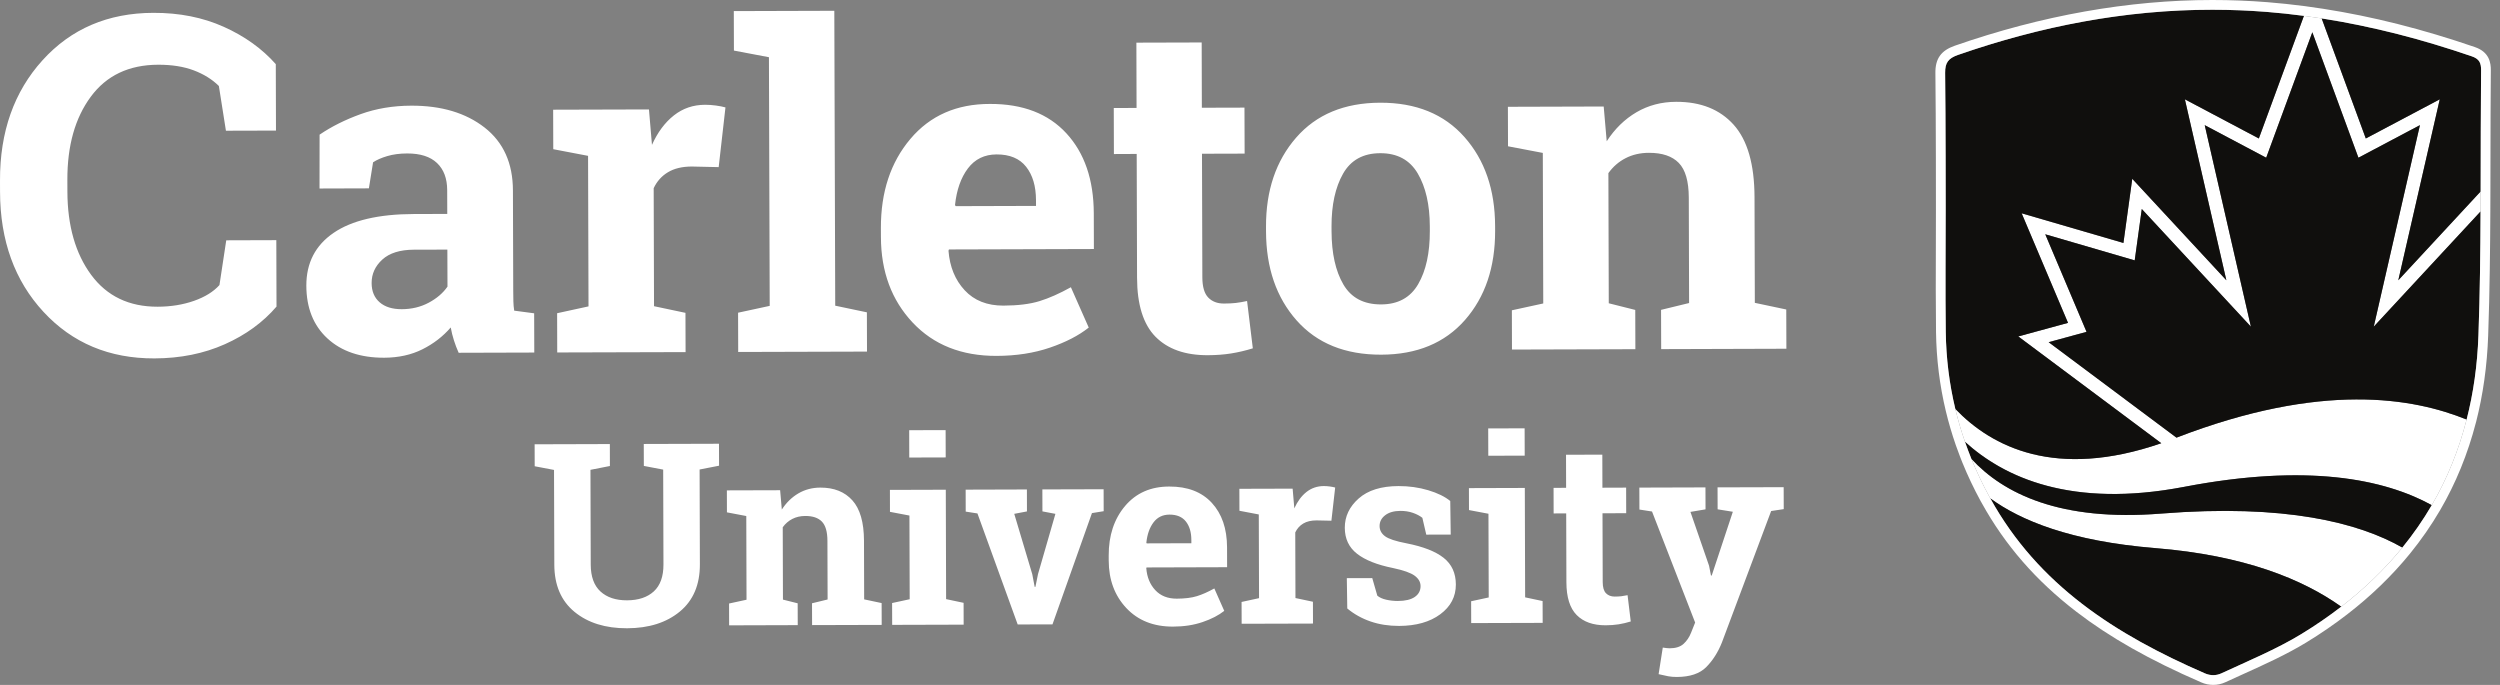 <svg width="146" height="40" viewBox="0 0 146 40" fill="none" xmlns="http://www.w3.org/2000/svg">
<rect x="0" y="0" width="146" height="40" fill="#808080" stroke="none"/>
<path d="M16.117 7.626L13.194 7.634L12.782 5.022C12.395 4.638 11.906 4.333 11.318 4.11C10.729 3.888 10.035 3.778 9.235 3.78C7.529 3.785 6.217 4.408 5.3 5.651C4.383 6.893 3.928 8.511 3.934 10.505L3.936 11.192C3.942 13.185 4.405 14.805 5.324 16.051C6.244 17.297 7.539 17.917 9.21 17.912C9.982 17.91 10.689 17.795 11.331 17.569C11.972 17.343 12.467 17.036 12.816 16.648L13.213 14.034L16.137 14.025L16.148 17.905C15.36 18.824 14.354 19.556 13.13 20.103C11.905 20.65 10.534 20.926 9.017 20.931C6.385 20.938 4.227 20.033 2.542 18.215C0.857 16.396 0.01 14.059 0.002 11.203L6.13985e-05 10.543C-0.008 7.696 0.82 5.354 2.485 3.517C4.15 1.68 6.307 0.757 8.957 0.75C10.475 0.745 11.845 1.017 13.068 1.566C14.291 2.115 15.304 2.841 16.106 3.746L16.117 7.626ZM23.464 18.057C24.04 18.055 24.564 17.93 25.035 17.679C25.506 17.428 25.872 17.115 26.133 16.739L26.126 14.577L24.174 14.582C23.362 14.585 22.746 14.777 22.328 15.158C21.91 15.539 21.701 15.996 21.703 16.529C21.704 17.01 21.861 17.385 22.172 17.655C22.482 17.924 22.913 18.059 23.464 18.057ZM26.786 20.602C26.68 20.366 26.587 20.123 26.509 19.876C26.43 19.627 26.367 19.377 26.323 19.123C25.87 19.648 25.319 20.074 24.669 20.399C24.02 20.724 23.275 20.888 22.437 20.891C21.048 20.895 19.944 20.52 19.125 19.767C18.306 19.014 17.894 17.986 17.89 16.685C17.887 15.357 18.416 14.329 19.48 13.601C20.544 12.872 22.106 12.505 24.168 12.499L26.12 12.493L26.116 11.104C26.114 10.423 25.916 9.895 25.522 9.521C25.128 9.146 24.546 8.96 23.777 8.962C23.34 8.963 22.952 9.015 22.611 9.117C22.271 9.218 21.996 9.339 21.787 9.479L21.543 11L18.66 11.009L18.664 7.864C19.361 7.39 20.162 6.99 21.065 6.664C21.968 6.338 22.952 6.174 24.018 6.171C25.774 6.165 27.201 6.592 28.3 7.448C29.399 8.306 29.951 9.53 29.955 11.119L29.973 16.977C29.973 17.195 29.976 17.4 29.981 17.593C29.986 17.785 30.002 17.968 30.029 18.142L31.195 18.297L31.202 20.589L26.786 20.602ZM32.536 18.292L34.369 17.893L34.343 9.101L32.311 8.713L32.304 6.407L37.899 6.391L38.075 8.461C38.405 7.726 38.832 7.152 39.355 6.74C39.877 6.328 40.484 6.121 41.174 6.119C41.375 6.118 41.587 6.133 41.81 6.163C42.033 6.193 42.218 6.23 42.367 6.273L41.971 9.76L40.399 9.725C39.839 9.727 39.377 9.837 39.011 10.057C38.644 10.276 38.365 10.587 38.175 10.99L38.195 17.882L40.031 18.27L40.038 20.563L32.542 20.584L32.536 18.292ZM42.861 2.954L42.854 0.648L48.724 0.63L48.777 17.852L50.626 18.24L50.633 20.533L43.111 20.555L43.104 18.262L44.951 17.863L44.906 3.341L42.861 2.954ZM58.201 9.018C57.494 9.02 56.935 9.293 56.526 9.835C56.117 10.378 55.866 11.091 55.773 11.973L55.812 12.039L60.503 12.025L60.502 11.684C60.5 10.872 60.308 10.224 59.926 9.74C59.545 9.256 58.97 9.016 58.201 9.018ZM58.201 20.784C56.157 20.79 54.521 20.14 53.295 18.833C52.068 17.526 51.452 15.864 51.446 13.846L51.444 13.322C51.438 11.216 52.011 9.481 53.165 8.115C54.318 6.748 55.869 6.067 57.817 6.07C59.73 6.064 61.217 6.636 62.277 7.786C63.337 8.936 63.871 10.494 63.877 12.46L63.883 14.543L55.418 14.568L55.392 14.646C55.465 15.581 55.779 16.349 56.336 16.95C56.892 17.551 57.647 17.85 58.599 17.848C59.446 17.845 60.149 17.758 60.708 17.586C61.266 17.414 61.877 17.143 62.54 16.774L63.582 19.13C62.998 19.595 62.241 19.986 61.312 20.303C60.383 20.62 59.346 20.781 58.201 20.784ZM70.178 2.48L70.188 6.292L72.677 6.285L72.686 8.971L70.196 8.978L70.217 16.198C70.219 16.749 70.334 17.141 70.561 17.376C70.789 17.612 71.095 17.729 71.48 17.727C71.742 17.727 71.971 17.715 72.167 17.693C72.364 17.67 72.584 17.632 72.829 17.579L73.165 20.343C72.737 20.475 72.314 20.575 71.894 20.642C71.475 20.709 71.021 20.742 70.532 20.744C69.213 20.748 68.196 20.389 67.482 19.666C66.768 18.942 66.409 17.795 66.404 16.223L66.383 8.99L65.052 8.996L65.044 6.309L66.375 6.303L66.365 2.491L70.178 2.48ZM77.762 13.502C77.766 14.795 77.996 15.832 78.453 16.612C78.909 17.393 79.644 17.781 80.658 17.778C81.645 17.775 82.367 17.38 82.823 16.592C83.279 15.805 83.506 14.769 83.502 13.485L83.501 13.21C83.497 11.951 83.263 10.926 82.797 10.132C82.332 9.339 81.601 8.944 80.606 8.947C79.61 8.949 78.886 9.349 78.434 10.145C77.982 10.942 77.758 11.969 77.761 13.226L77.762 13.502ZM73.935 13.238C73.929 11.124 74.516 9.391 75.695 8.037C76.875 6.684 78.509 6.005 80.597 5.998C82.693 5.992 84.335 6.66 85.523 8.002C86.711 9.344 87.308 11.076 87.314 13.198L87.315 13.474C87.321 15.605 86.734 17.343 85.555 18.688C84.375 20.032 82.745 20.707 80.667 20.713C78.561 20.72 76.915 20.054 75.727 18.717C74.539 17.379 73.942 15.645 73.936 13.513L73.935 13.238ZM88.293 18.121L90.126 17.722L90.1 8.93L88.068 8.543L88.061 6.237L93.656 6.22L93.832 8.251C94.302 7.525 94.881 6.959 95.57 6.555C96.259 6.152 97.031 5.948 97.888 5.946C99.32 5.941 100.44 6.388 101.246 7.285C102.052 8.183 102.458 9.592 102.464 11.514L102.482 17.686L104.318 18.074L104.325 20.366L97.013 20.389L97.006 18.096L98.643 17.697L98.625 11.539C98.622 10.587 98.428 9.912 98.042 9.516C97.657 9.12 97.075 8.923 96.298 8.925C95.791 8.926 95.337 9.03 94.936 9.237C94.534 9.443 94.199 9.735 93.93 10.111L93.952 17.711L95.499 18.1L95.506 20.393L88.299 20.414L88.293 18.121ZM35.615 25.933L35.618 27.215L34.483 27.438L34.499 32.974C34.501 33.674 34.691 34.197 35.068 34.543C35.446 34.889 35.962 35.061 36.618 35.059C37.283 35.057 37.805 34.883 38.183 34.537C38.56 34.191 38.748 33.666 38.746 32.962L38.73 27.425L37.6 27.21L37.596 25.928L41.989 25.915L41.993 27.197L40.857 27.419L40.873 32.955C40.877 34.145 40.487 35.065 39.705 35.713C38.923 36.361 37.895 36.687 36.623 36.691C35.355 36.695 34.331 36.374 33.549 35.731C32.768 35.088 32.376 34.171 32.372 32.981L32.355 27.444L31.226 27.229L31.222 25.947L32.351 25.943L34.478 25.937L35.615 25.933ZM42.578 35.245L43.597 35.024L43.583 30.136L42.453 29.921L42.449 28.638L45.56 28.629L45.658 29.758C45.919 29.354 46.241 29.04 46.624 28.815C47.007 28.59 47.436 28.477 47.912 28.476C48.709 28.474 49.331 28.722 49.779 29.221C50.228 29.72 50.453 30.504 50.457 31.572L50.467 35.003L51.487 35.219L51.491 36.494L47.426 36.506L47.422 35.231L48.332 35.01L48.322 31.586C48.321 31.056 48.213 30.682 47.998 30.461C47.784 30.241 47.461 30.131 47.028 30.133C46.747 30.133 46.494 30.191 46.271 30.306C46.048 30.421 45.862 30.583 45.712 30.792L45.724 35.017L46.584 35.233L46.588 36.508L42.581 36.52L42.578 35.245ZM55.229 26.714L53.101 26.72L53.097 25.124L55.224 25.118L55.229 26.714ZM52.099 35.217L53.126 34.995L53.111 30.108L51.974 29.892L51.971 28.61L55.234 28.6L55.253 34.989L56.274 35.205L56.277 36.48L52.103 36.492L52.099 35.217ZM59.974 29.867L59.232 30.008L60.284 33.531L60.425 34.273H60.468L60.619 33.53L61.636 30.009L60.878 29.865L60.874 28.582L64.451 28.572L64.455 29.854L63.77 29.965L61.465 36.463L59.433 36.469L57.083 29.985L56.397 29.878L56.394 28.596L59.971 28.585L59.974 29.867ZM68.296 30.053C67.902 30.055 67.592 30.206 67.365 30.507C67.137 30.809 66.998 31.205 66.946 31.696L66.968 31.733L69.576 31.725L69.575 31.536C69.574 31.084 69.467 30.724 69.255 30.455C69.043 30.186 68.723 30.052 68.296 30.053ZM68.505 36.594C67.368 36.598 66.459 36.236 65.777 35.51C65.095 34.783 64.752 33.859 64.749 32.737L64.748 32.446C64.744 31.276 65.063 30.31 65.704 29.55C66.346 28.791 67.208 28.412 68.291 28.414C69.355 28.411 70.181 28.729 70.771 29.368C71.36 30.008 71.657 30.874 71.66 31.966L71.663 33.125L66.957 33.139L66.943 33.182C66.983 33.702 67.158 34.129 67.467 34.463C67.777 34.797 68.196 34.964 68.725 34.962C69.197 34.96 69.587 34.912 69.898 34.816C70.208 34.721 70.548 34.57 70.916 34.365L71.496 35.675C71.171 35.933 70.751 36.151 70.234 36.327C69.717 36.504 69.141 36.593 68.505 36.594ZM72.508 35.154L73.528 34.932L73.513 30.044L72.383 29.829L72.379 28.546L75.49 28.537L75.588 29.688C75.772 29.28 76.009 28.961 76.299 28.731C76.59 28.503 76.927 28.387 77.311 28.386C77.423 28.386 77.54 28.394 77.664 28.411C77.788 28.428 77.891 28.448 77.974 28.472L77.754 30.41L76.88 30.391C76.569 30.392 76.312 30.453 76.108 30.575C75.904 30.697 75.749 30.87 75.643 31.094L75.655 34.926L76.675 35.142L76.679 36.416L72.512 36.428L72.508 35.154ZM84.722 31.219L83.294 31.223L83.066 30.241C82.919 30.125 82.736 30.028 82.515 29.951C82.293 29.874 82.049 29.835 81.782 29.836C81.408 29.838 81.112 29.922 80.894 30.09C80.676 30.259 80.567 30.469 80.568 30.722C80.569 30.96 80.674 31.157 80.883 31.314C81.093 31.472 81.511 31.61 82.137 31.729C83.114 31.921 83.839 32.204 84.311 32.579C84.783 32.954 85.02 33.472 85.022 34.132C85.024 34.842 84.721 35.422 84.113 35.872C83.505 36.324 82.703 36.55 81.707 36.554C81.1 36.555 80.543 36.468 80.035 36.292C79.527 36.117 79.076 35.864 78.681 35.535L78.654 33.765L80.14 33.761L80.435 34.787C80.561 34.894 80.734 34.972 80.953 35.022C81.171 35.072 81.4 35.097 81.637 35.097C82.07 35.095 82.399 35.017 82.624 34.861C82.849 34.704 82.962 34.493 82.961 34.226C82.96 33.993 82.845 33.791 82.617 33.622C82.388 33.453 81.967 33.304 81.355 33.174C80.427 32.988 79.725 32.709 79.251 32.339C78.776 31.969 78.538 31.463 78.536 30.822C78.534 30.162 78.804 29.592 79.347 29.111C79.889 28.631 80.663 28.39 81.669 28.387C82.281 28.385 82.86 28.466 83.407 28.629C83.954 28.793 84.383 29.003 84.695 29.259L84.722 31.219ZM89.043 26.609L86.916 26.616L86.911 25.02L89.038 25.014L89.043 26.609ZM85.914 35.113L86.941 34.891L86.926 30.003L85.789 29.788L85.785 28.506L89.049 28.496L89.068 34.885L90.088 35.101L90.092 36.376L85.918 36.388L85.914 35.113ZM93.576 26.551L93.581 28.482L94.966 28.477L94.97 29.971L93.586 29.975L93.598 33.989C93.598 34.295 93.662 34.514 93.789 34.645C93.916 34.775 94.086 34.84 94.299 34.84C94.445 34.839 94.573 34.833 94.682 34.821C94.791 34.808 94.914 34.787 95.05 34.758L95.236 36.294C94.999 36.367 94.763 36.423 94.53 36.46C94.297 36.497 94.045 36.516 93.773 36.517C93.039 36.519 92.474 36.319 92.077 35.917C91.68 35.515 91.48 34.877 91.478 34.003L91.466 29.982L90.732 29.985L90.728 28.492L91.461 28.488L91.456 26.558L93.576 26.551ZM104.17 29.733L103.435 29.844L100.558 37.524C100.331 38.093 100.028 38.57 99.648 38.954C99.268 39.339 98.694 39.533 97.927 39.535C97.747 39.536 97.578 39.522 97.42 39.493C97.262 39.464 97.076 39.423 96.863 39.371L97.106 37.818C97.174 37.828 97.244 37.837 97.317 37.847C97.39 37.856 97.453 37.861 97.506 37.861C97.861 37.86 98.133 37.773 98.322 37.6C98.511 37.427 98.656 37.211 98.757 36.954L98.996 36.356L96.478 29.872L95.742 29.758L95.738 28.476L99.599 28.464L99.603 29.746L98.722 29.895L99.809 33.039L99.92 33.606L99.964 33.614L101.198 29.887L100.309 29.744L100.305 28.462L104.166 28.451L104.17 29.733ZM144.865 12.349L138.627 19.076L141.324 7.308L137.732 9.21L135.04 1.884L132.346 9.21L128.755 7.308L131.452 19.076L125.08 12.205L124.667 15.206L119.443 13.682L121.854 19.38L119.641 19.984L127.106 25.559C135.6 22.283 140.929 23.235 144.05 24.5C143.592 26.294 142.912 27.962 142.014 29.503C141.762 29.365 141.499 29.231 141.219 29.104C140.134 28.612 138.831 28.213 137.262 27.981C136.659 27.891 136.014 27.827 135.331 27.791C135.14 27.781 134.947 27.773 134.75 27.768C134.374 27.757 133.987 27.755 133.587 27.762C131.823 27.792 129.824 27.997 127.551 28.433C127.466 28.449 127.382 28.463 127.298 28.479C126.884 28.553 126.482 28.616 126.091 28.668C120.385 29.414 116.864 27.724 114.754 25.798C114.534 25.166 114.345 24.526 114.19 23.878C116.306 26.086 120.037 28.022 126.22 25.884L117.867 19.648L120.772 18.855L118.064 12.456L124.008 14.189L124.524 10.442L130.02 16.368L127.597 5.8L131.916 8.087L134.549 0.926C134.895 0.971 135.24 1.021 135.585 1.075L138.163 8.087L142.482 5.8L140.06 16.368L144.87 11.18L144.865 12.349Z" fill="white"/>
<path d="M126.198 29.994C120.314 30.465 116.997 28.824 115.126 26.792C115.43 27.537 115.777 28.271 116.17 28.991C116.19 29.029 116.212 29.065 116.233 29.103C117.985 30.389 120.928 31.61 125.875 32.01C131.067 32.43 134.482 33.828 136.728 35.43C138.086 34.382 139.277 33.23 140.298 31.977C137.755 30.528 133.458 29.414 126.198 29.994Z" fill="white"/>
<path d="M116.233 29.103C119.041 34.18 123.553 37.057 128.768 39.325C129.078 39.46 129.415 39.467 129.724 39.325C131.252 38.617 132.951 37.911 134.384 37.038C135.214 36.532 135.995 35.995 136.728 35.43C134.482 33.828 131.067 32.43 125.875 32.01C120.928 31.61 117.985 30.389 116.233 29.103ZM127.551 28.433C120.978 29.694 117.039 27.886 114.753 25.8C114.87 26.133 114.993 26.464 115.126 26.792C116.997 28.824 120.313 30.465 126.198 29.994C133.457 29.414 137.755 30.528 140.298 31.977C140.938 31.192 141.511 30.366 142.015 29.5C139.233 27.973 134.746 27.053 127.551 28.433ZM144.051 24.501C144.448 22.955 144.68 21.316 144.741 19.581C144.827 17.172 144.855 14.76 144.865 12.349L138.627 19.076L141.324 7.308L137.732 9.21L135.04 1.884L132.346 9.21L128.755 7.308L131.452 19.076L125.08 12.205L124.667 15.206L119.443 13.682L121.854 19.38L119.641 19.984L127.106 25.559C135.601 22.282 140.93 23.235 144.051 24.501Z" fill="#100F0D"/>
<path d="M142.482 5.8L140.06 16.368L144.87 11.18C144.877 8.823 144.872 6.466 144.895 4.11C144.901 3.681 144.798 3.441 144.347 3.287C141.48 2.304 138.563 1.54 135.585 1.075L138.163 8.087L142.482 5.8ZM126.219 25.884L117.867 19.648L120.772 18.855L118.064 12.456L124.008 14.189L124.524 10.442L130.019 16.368L127.597 5.8L131.916 8.087L134.549 0.926C133.826 0.83 133.099 0.752 132.369 0.694C126.183 0.204 120.19 1.176 114.348 3.207C113.783 3.405 113.589 3.657 113.596 4.257C113.629 6.908 113.628 12.213 113.628 12.213C113.628 14.603 113.603 16.993 113.633 19.383C113.653 20.923 113.842 22.423 114.19 23.879C116.306 26.088 120.037 28.021 126.219 25.884Z" fill="#100F0D"/>
<path d="M129.2 0C124.315 0 119.256 0.898 114.162 2.669C113.356 2.951 113.017 3.428 113.027 4.263C113.06 6.881 113.058 12.159 113.058 12.213C113.058 12.956 113.056 13.699 113.054 14.442C113.048 16.063 113.043 17.739 113.064 19.39C113.084 20.953 113.276 22.506 113.636 24.008C113.636 24.009 113.636 24.01 113.636 24.011L113.637 24.012C113.795 24.67 113.99 25.334 114.215 25.985C114.216 25.988 114.217 25.991 114.218 25.994C114.255 26.091 114.287 26.179 114.316 26.261C114.415 26.532 114.493 26.745 114.599 27.006C114.911 27.773 115.271 28.532 115.67 29.264C115.684 29.287 115.696 29.31 115.71 29.334C115.718 29.348 115.727 29.363 115.735 29.378C117.095 31.838 118.9 33.912 121.252 35.719C123.211 37.224 125.527 38.536 128.542 39.847C128.772 39.948 129.011 39.998 129.253 39.998C129.498 39.998 129.737 39.946 129.961 39.843C130.29 39.69 130.621 39.541 130.969 39.383C132.227 38.815 133.528 38.226 134.68 37.524C135.521 37.011 136.327 36.458 137.075 35.88C138.462 34.811 139.695 33.618 140.739 32.337C141.394 31.532 141.989 30.676 142.503 29.793C142.504 29.791 142.506 29.789 142.507 29.787C143.421 28.218 144.122 26.501 144.592 24.682C144.596 24.669 144.6 24.655 144.604 24.642C145.01 23.052 145.248 21.356 145.309 19.601C145.403 16.982 145.426 14.351 145.435 12.351L145.439 11.182C145.441 10.526 145.441 9.871 145.443 9.216C145.446 7.544 145.448 5.814 145.464 4.115C145.47 3.668 145.379 3.038 144.531 2.749C141.459 1.695 138.561 0.963 135.673 0.513C135.318 0.457 134.965 0.406 134.623 0.361C133.875 0.263 133.132 0.184 132.414 0.127C131.35 0.043 130.269 0 129.2 0ZM129.2 0.569C130.251 0.569 131.307 0.61 132.369 0.694C133.099 0.752 133.826 0.83 134.549 0.926C134.895 0.971 135.24 1.021 135.585 1.075C138.563 1.54 141.48 2.304 144.347 3.287C144.798 3.441 144.901 3.681 144.895 4.11C144.872 6.466 144.877 8.823 144.87 11.18L144.865 12.349C144.855 14.76 144.827 17.172 144.741 19.581C144.68 21.316 144.448 22.955 144.051 24.501C144.051 24.501 144.051 24.5 144.05 24.5C143.592 26.294 142.912 27.961 142.015 29.5V29.501C142.015 29.501 142.014 29.502 142.014 29.503C141.509 30.367 140.937 31.192 140.298 31.977C139.277 33.23 138.086 34.382 136.728 35.43C135.995 35.995 135.214 36.532 134.384 37.038C132.951 37.911 131.252 38.617 129.724 39.325C129.571 39.395 129.413 39.429 129.253 39.429C129.089 39.429 128.925 39.394 128.768 39.325C123.553 37.057 119.041 34.18 116.233 29.103C116.212 29.065 116.19 29.029 116.17 28.991C115.777 28.271 115.43 27.537 115.126 26.792C114.993 26.464 114.905 26.212 114.753 25.798C114.534 25.168 114.346 24.528 114.19 23.879V23.878C113.84 22.422 113.653 20.923 113.633 19.383C113.603 16.993 113.628 14.603 113.628 12.213C113.628 12.213 113.629 6.908 113.596 4.257C113.589 3.657 113.783 3.405 114.348 3.207C119.188 1.524 124.129 0.569 129.2 0.569Z" fill="white"/>
</svg>
